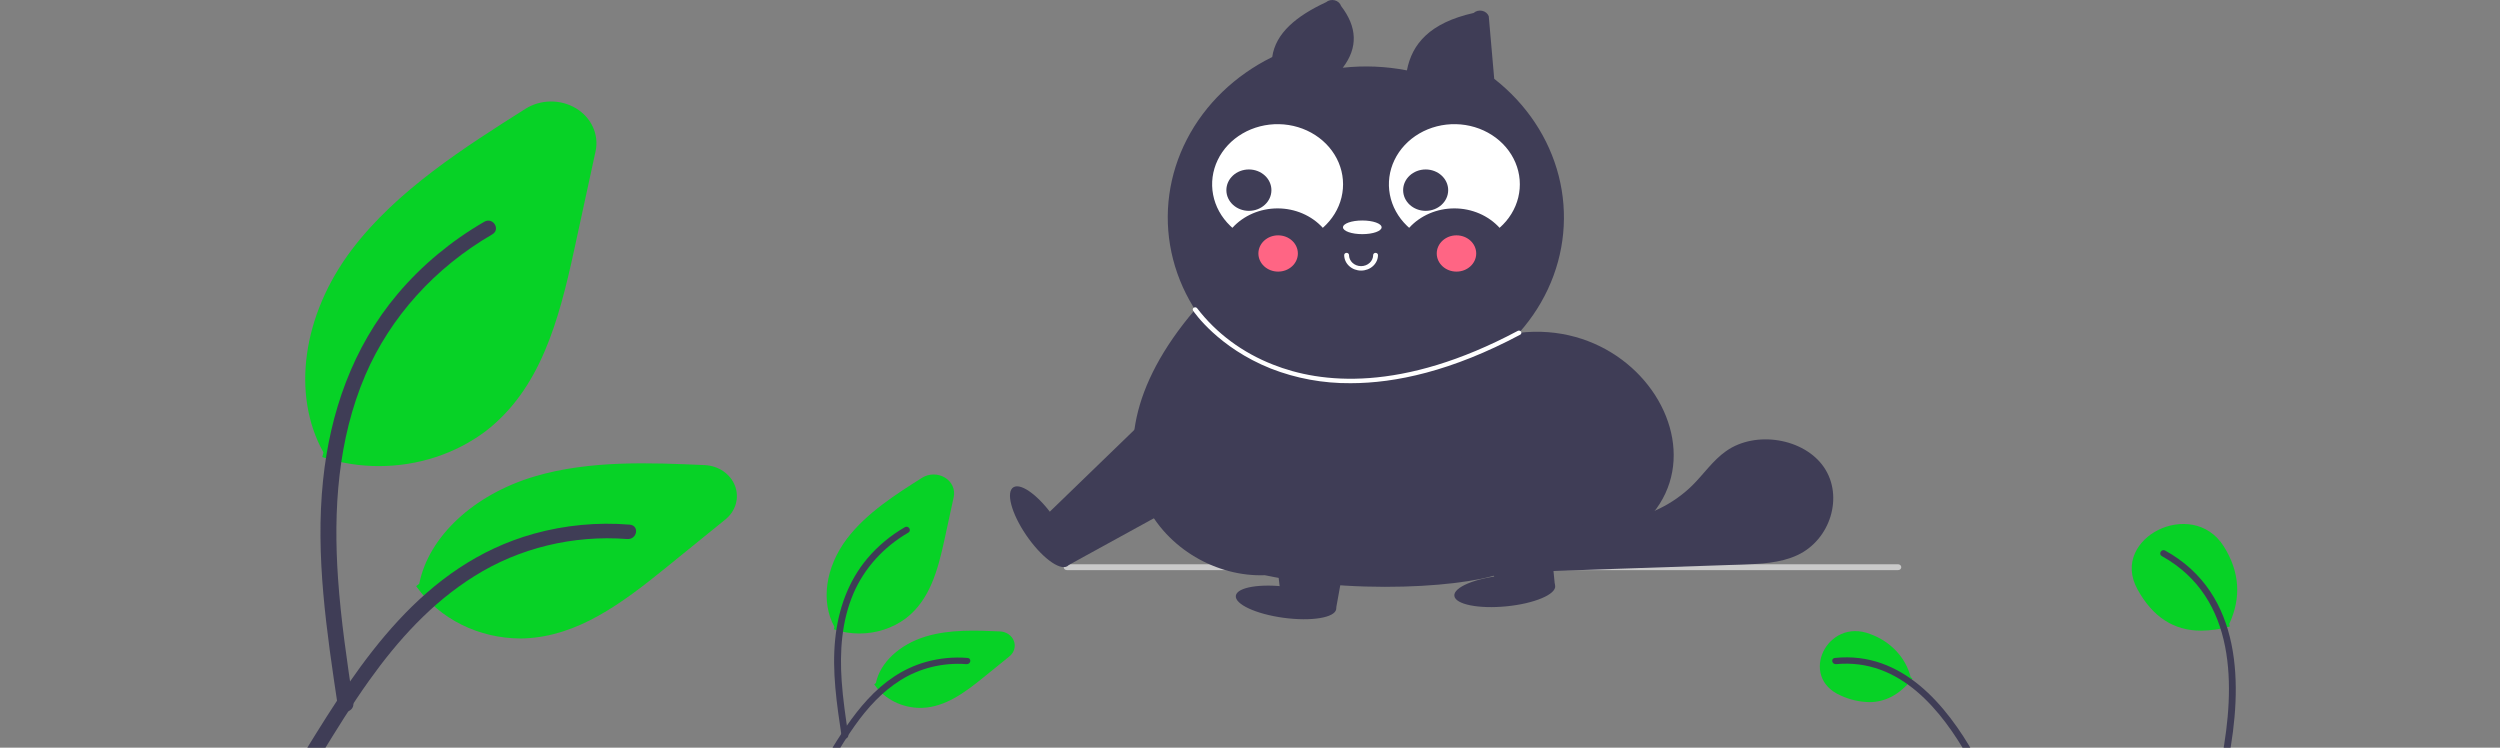 <svg width="321" height="96" viewBox="0 0 321 96" fill="none" xmlns="http://www.w3.org/2000/svg">
<rect x="0" y="0" width="321" height="96" fill="#808080" stroke="none"/>
<g clip-path="url(#clip0_10_164)">
<path d="M48.648 59.847C46.233 59.849 43.834 59.474 41.555 58.74L41.385 58.685L41.525 58.085C37.399 50.661 38.824 40.456 45.164 32.066C50.931 24.433 59.715 18.876 67.463 13.975C68.417 13.371 69.545 13.043 70.703 13.032C71.861 13.021 72.997 13.327 73.964 13.912C74.931 14.498 75.687 15.335 76.133 16.316C76.58 17.298 76.698 18.38 76.471 19.424L73.732 32.056C71.738 41.256 69.366 49.961 62.348 55.373C58.479 58.271 53.639 59.851 48.648 59.847Z" fill="#07D226"/>
<path d="M43.382 90.697C41.948 81.097 40.472 71.373 41.48 61.669C42.374 53.052 45.236 44.636 51.062 37.733C54.154 34.077 57.917 30.944 62.181 28.475C63.292 27.831 64.316 29.449 63.209 30.091C55.831 34.375 50.124 40.701 46.911 48.158C43.363 56.449 42.793 65.488 43.404 74.296C43.774 79.622 44.559 84.914 45.347 90.199C45.409 90.438 45.371 90.69 45.238 90.903C45.106 91.117 44.891 91.277 44.636 91.35C44.375 91.414 44.097 91.382 43.863 91.26C43.628 91.137 43.456 90.935 43.383 90.696L43.382 90.697Z" fill="#3F3D56"/>
<path d="M66.835 81.979C64.199 81.972 61.606 81.368 59.286 80.22C56.965 79.072 54.99 77.414 53.534 75.396L53.435 75.257L53.833 74.947C55.03 68.901 60.827 63.502 68.626 61.179C75.713 59.069 83.563 59.414 90.487 59.719C91.349 59.757 92.18 60.031 92.872 60.505C93.564 60.978 94.087 61.631 94.373 62.38C94.659 63.128 94.695 63.938 94.477 64.705C94.26 65.473 93.798 66.163 93.151 66.688L85.414 72.964C79.774 77.542 74.151 81.675 67.394 81.969C67.208 81.975 67.02 81.979 66.835 81.979Z" fill="#07D226"/>
<path d="M39.328 96.216C46.233 84.991 54.241 72.516 68.552 68.528C72.531 67.423 76.703 67.027 80.843 67.362C82.148 67.466 81.822 69.314 80.52 69.211C73.579 68.681 66.652 70.365 60.904 73.979C55.373 77.438 51.066 82.247 47.422 87.346C45.189 90.47 43.189 93.727 41.189 96.978C40.55 98.018 38.681 97.267 39.328 96.216Z" fill="#3F3D56"/>
<path d="M110.337 81.342C109.281 81.343 108.233 81.179 107.237 80.858L107.067 80.804L107.14 80.49C105.363 77.254 105.987 72.825 108.737 69.184C111.239 65.874 115.039 63.47 118.392 61.349C118.822 61.077 119.332 60.928 119.855 60.923C120.378 60.918 120.89 61.057 121.327 61.321C121.764 61.585 122.105 61.963 122.307 62.407C122.508 62.85 122.561 63.338 122.459 63.81L121.277 69.262C120.412 73.252 119.382 77.029 116.324 79.386C114.634 80.653 112.518 81.344 110.337 81.342Z" fill="#07D226"/>
<path d="M108.064 94.551C107.445 90.407 106.808 86.21 107.243 82.022C107.629 78.303 108.864 74.671 111.378 71.691C112.713 70.113 114.337 68.761 116.177 67.695C116.657 67.417 117.099 68.116 116.621 68.393C113.437 70.242 110.974 72.972 109.587 76.19C108.056 79.769 107.81 83.67 108.074 87.472C108.233 89.77 108.572 92.054 108.912 94.335C108.939 94.439 108.922 94.547 108.865 94.639C108.808 94.732 108.715 94.801 108.605 94.832C108.492 94.86 108.373 94.846 108.271 94.793C108.17 94.74 108.096 94.653 108.064 94.55L108.064 94.551Z" fill="#3F3D56"/>
<path d="M118.186 90.894C117.03 90.892 115.891 90.627 114.873 90.123C113.854 89.618 112.987 88.891 112.348 88.005L112.249 87.866L112.468 87.696C113.009 85.063 115.534 82.718 118.923 81.709C122.003 80.792 125.4 80.941 128.4 81.074C128.795 81.091 129.176 81.216 129.493 81.434C129.81 81.651 130.05 81.95 130.181 82.293C130.312 82.636 130.329 83.007 130.229 83.359C130.129 83.711 129.918 84.028 129.621 84.268L126.282 86.977C123.831 88.966 121.387 90.761 118.433 90.89C118.351 90.893 118.269 90.894 118.186 90.894Z" fill="#07D226"/>
<path d="M106.314 96.932C109.294 92.088 112.751 86.703 118.927 84.982C120.644 84.505 122.445 84.335 124.232 84.479C124.795 84.524 124.655 85.321 124.093 85.277C121.097 85.048 118.107 85.775 115.626 87.335C113.239 88.828 111.38 90.903 109.807 93.104C108.844 94.453 107.981 95.858 107.117 97.261C106.842 97.71 106.035 97.386 106.314 96.932Z" fill="#3F3D56"/>
<path d="M282.641 80.979C279.104 80.979 276.409 79.224 274.456 75.675C272.584 72.273 274.526 69.335 277.122 68.045C279.723 66.752 283.469 66.869 285.546 70.176C287.57 73.4 287.803 76.74 286.237 80.107L286.314 80.438L286.13 80.486C284.998 80.799 283.823 80.965 282.641 80.979Z" fill="#07D226"/>
<path d="M286.132 97.556C287.941 88.159 288.055 76.256 278.018 70.701C277.539 70.423 277.097 71.121 277.575 71.399C287.265 76.784 286.977 88.282 285.284 97.341C285.257 97.443 285.275 97.55 285.333 97.641C285.391 97.731 285.485 97.797 285.595 97.825C285.705 97.852 285.823 97.84 285.923 97.79C286.023 97.74 286.098 97.656 286.132 97.556L286.132 97.556Z" fill="#3F3D56"/>
<path d="M239.998 90.154C238.734 90.123 237.494 89.836 236.365 89.313C233.52 88.086 233.21 85.51 234.127 83.634C235.033 81.78 237.311 80.298 240.171 81.426C241.451 81.895 242.589 82.641 243.487 83.601C244.385 84.561 245.017 85.707 245.329 86.94L245.562 87.121L245.447 87.263C243.882 89.194 242.081 90.154 239.998 90.154Z" fill="#07D226"/>
<path d="M253.533 96.933C249.972 90.669 244.285 83.585 235.615 84.479C235.052 84.524 235.192 85.321 235.755 85.277C243.99 84.494 249.348 91.299 252.729 97.262C253.005 97.71 253.812 97.386 253.533 96.933Z" fill="#3F3D56"/>
<path d="M243.715 73.203H136.987C136.879 73.203 136.775 73.164 136.698 73.093C136.621 73.023 136.578 72.927 136.578 72.828C136.578 72.728 136.621 72.632 136.698 72.562C136.775 72.492 136.879 72.452 136.987 72.452H243.715C243.823 72.452 243.927 72.492 244.004 72.562C244.081 72.632 244.124 72.728 244.124 72.828C244.124 72.927 244.081 73.023 244.004 73.093C243.927 73.164 243.823 73.203 243.715 73.203Z" fill="#CACACA"/>
<path d="M191.858 10.118L191.156 2.081C191.089 1.909 190.977 1.756 190.829 1.634C190.681 1.513 190.503 1.427 190.31 1.386C190.117 1.344 189.915 1.348 189.724 1.396C189.533 1.444 189.358 1.536 189.216 1.663C183.576 2.934 181.301 5.639 180.649 9.037C177.942 8.51 175.16 8.395 172.413 8.696C174.396 6.104 174.259 3.461 172.197 0.774C172.139 0.598 172.034 0.438 171.89 0.31C171.747 0.182 171.571 0.089 171.378 0.04C171.186 -0.009 170.983 -0.013 170.788 0.03C170.593 0.072 170.414 0.16 170.266 0.283C166.451 2.054 163.783 4.262 163.354 7.321C158.563 9.682 154.721 13.39 152.392 17.903C150.063 22.416 149.369 27.495 150.411 32.397C151.453 37.299 154.177 41.766 158.184 45.141C162.191 48.517 167.269 50.624 172.674 51.154C178.079 51.685 183.527 50.61 188.219 48.088C192.911 45.566 196.601 41.729 198.746 37.14C200.891 32.55 201.38 27.451 200.141 22.588C198.901 17.725 195.998 13.354 191.858 10.118Z" fill="#3F3D56"/>
<path d="M195.034 42.733C215.65 40.303 227.247 71.199 193.989 72.92C191.948 74.977 175.954 76.697 162.4 73.857C150.233 74.305 136.403 59.684 153.458 39.741L195.034 42.733Z" fill="#3F3D56"/>
<path d="M174.453 58.675V74.305H182.407L188.717 58.39" fill="#3F3D56"/>
<path d="M202.864 69.034C202.82 68.977 202.789 68.916 202.751 68.857C202.412 68.868 202.073 68.88 201.734 68.891L202.864 69.034Z" fill="#3F3D56"/>
<path d="M234.202 60.003C231.663 56.275 225.45 55.239 221.647 57.909C219.931 59.115 218.775 60.857 217.308 62.314C214.842 64.751 211.552 66.35 207.973 66.854C205.481 67.197 202.845 67.011 200.544 67.954C198.313 68.868 196.629 71.477 197.844 73.366C206.409 73.076 214.975 72.785 223.541 72.495C226.005 72.412 228.557 72.309 230.76 71.292C235.038 69.317 236.741 63.731 234.202 60.003Z" fill="#3F3D56"/>
<path d="M173.419 49.203C169.9 49.233 166.413 48.593 163.177 47.325C156.42 44.63 153.322 40.082 153.194 39.89C153.152 39.826 153.139 39.748 153.158 39.675C153.177 39.602 153.227 39.539 153.297 39.5C153.367 39.461 153.45 39.448 153.53 39.465C153.61 39.482 153.679 39.528 153.722 39.592C156.17 42.786 159.541 45.288 163.455 46.815C169.54 49.232 179.932 50.443 194.878 42.486C194.914 42.467 194.953 42.455 194.993 42.45C195.033 42.445 195.074 42.447 195.114 42.457C195.153 42.467 195.19 42.483 195.223 42.506C195.255 42.529 195.282 42.557 195.303 42.589C195.323 42.622 195.336 42.658 195.342 42.695C195.347 42.732 195.345 42.77 195.334 42.806C195.323 42.842 195.305 42.876 195.28 42.906C195.256 42.935 195.225 42.96 195.189 42.979C186.415 47.65 179.171 49.203 173.419 49.203Z" fill="white"/>
<path d="M174.763 34.743C174.188 34.743 173.636 34.532 173.229 34.158C172.822 33.785 172.594 33.278 172.593 32.749C172.593 32.674 172.626 32.602 172.684 32.548C172.742 32.495 172.821 32.465 172.903 32.465C172.985 32.465 173.064 32.495 173.122 32.548C173.18 32.602 173.213 32.674 173.213 32.749C173.214 33.126 173.377 33.488 173.668 33.755C173.959 34.021 174.353 34.171 174.763 34.171C175.174 34.171 175.568 34.021 175.859 33.755C176.15 33.488 176.313 33.126 176.314 32.749C176.314 32.674 176.347 32.602 176.405 32.548C176.463 32.495 176.542 32.465 176.624 32.465C176.706 32.465 176.785 32.495 176.843 32.548C176.901 32.602 176.934 32.674 176.934 32.749C176.933 33.278 176.705 33.785 176.298 34.158C175.891 34.532 175.339 34.743 174.763 34.743Z" fill="white"/>
<path d="M174.919 30.064C176.289 30.064 177.399 29.672 177.399 29.188C177.399 28.703 176.289 28.311 174.919 28.311C173.549 28.311 172.438 28.703 172.438 29.188C172.438 29.672 173.549 30.064 174.919 30.064Z" fill="white"/>
<path d="M158.238 29.252C158.948 28.471 159.836 27.843 160.839 27.412C161.842 26.981 162.936 26.758 164.043 26.758C165.151 26.758 166.244 26.981 167.247 27.412C168.25 27.843 169.138 28.471 169.848 29.252C171.051 28.197 171.886 26.838 172.248 25.347C172.61 23.856 172.483 22.3 171.883 20.876C171.282 19.451 170.235 18.222 168.875 17.344C167.514 16.466 165.901 15.979 164.238 15.943C162.576 15.908 160.94 16.326 159.536 17.145C158.133 17.964 157.025 19.147 156.353 20.544C155.682 21.942 155.476 23.491 155.762 24.996C156.049 26.5 156.815 27.893 157.963 28.998C158.052 29.085 158.144 29.169 158.238 29.252Z" fill="white"/>
<path d="M180.936 29.252C181.646 28.471 182.534 27.843 183.537 27.412C184.54 26.981 185.634 26.758 186.741 26.758C187.848 26.758 188.942 26.981 189.945 27.412C190.948 27.843 191.836 28.471 192.546 29.252C193.749 28.197 194.584 26.838 194.946 25.347C195.308 23.856 195.181 22.3 194.58 20.876C193.98 19.451 192.933 18.222 191.573 17.344C190.212 16.466 188.598 15.979 186.936 15.943C185.274 15.908 183.638 16.326 182.234 17.145C180.831 17.964 179.723 19.147 179.051 20.544C178.379 21.942 178.174 23.491 178.46 24.996C178.747 26.5 179.512 27.893 180.66 28.998C180.75 29.085 180.842 29.169 180.936 29.252Z" fill="white"/>
<path d="M160.358 27.073C161.955 27.073 163.25 25.884 163.25 24.416C163.25 22.949 161.955 21.759 160.358 21.759C158.761 21.759 157.466 22.949 157.466 24.416C157.466 25.884 158.761 27.073 160.358 27.073Z" fill="#3F3D56"/>
<path d="M183.055 27.073C184.652 27.073 185.947 25.884 185.947 24.416C185.947 22.949 184.652 21.759 183.055 21.759C181.458 21.759 180.163 22.949 180.163 24.416C180.163 25.884 181.458 27.073 183.055 27.073Z" fill="#3F3D56"/>
<path d="M187.012 34.874C188.411 34.874 189.546 33.832 189.546 32.546C189.546 31.26 188.411 30.218 187.012 30.218C185.612 30.218 184.478 31.26 184.478 32.546C184.478 33.832 185.612 34.874 187.012 34.874Z" fill="#FF6584"/>
<path d="M164.112 34.874C165.512 34.874 166.646 33.832 166.646 32.546C166.646 31.26 165.512 30.218 164.112 30.218C162.713 30.218 161.578 31.26 161.578 32.546C161.578 33.832 162.713 34.874 164.112 34.874Z" fill="#FF6584"/>
<path d="M137.033 72.709C138.05 72.126 137.332 69.38 135.43 66.576C133.527 63.772 131.16 61.971 130.143 62.554C129.125 63.137 129.843 65.882 131.746 68.686C133.648 71.49 136.015 73.291 137.033 72.709Z" fill="#3F3D56"/>
<path d="M147.404 53.497L133.588 66.867L137.19 72.567L150.233 65.406" fill="#3F3D56"/>
<path d="M171.566 78.228C171.741 77.138 169 75.863 165.442 75.379C161.885 74.895 158.858 75.386 158.683 76.476C158.507 77.565 161.249 78.841 164.806 79.325C168.364 79.809 171.39 79.318 171.566 78.228Z" fill="#3F3D56"/>
<path d="M162.35 58.527L164.491 76.858L171.539 78.203L174.059 64.258" fill="#3F3D56"/>
<path d="M193.446 77.851C197.021 77.496 199.815 76.32 199.686 75.225C199.557 74.13 196.554 73.531 192.979 73.886C189.403 74.241 186.609 75.417 186.738 76.512C186.867 77.607 189.87 78.207 193.446 77.851Z" fill="#3F3D56"/>
<path d="M185.363 58.292L192.463 75.536L199.653 75.206L198.267 61.128" fill="#3F3D56"/>
</g>
<defs>
<clipPath id="clip0_10_164">
<rect width="321" height="98" fill="white"/>
</clipPath>
</defs>
</svg>
